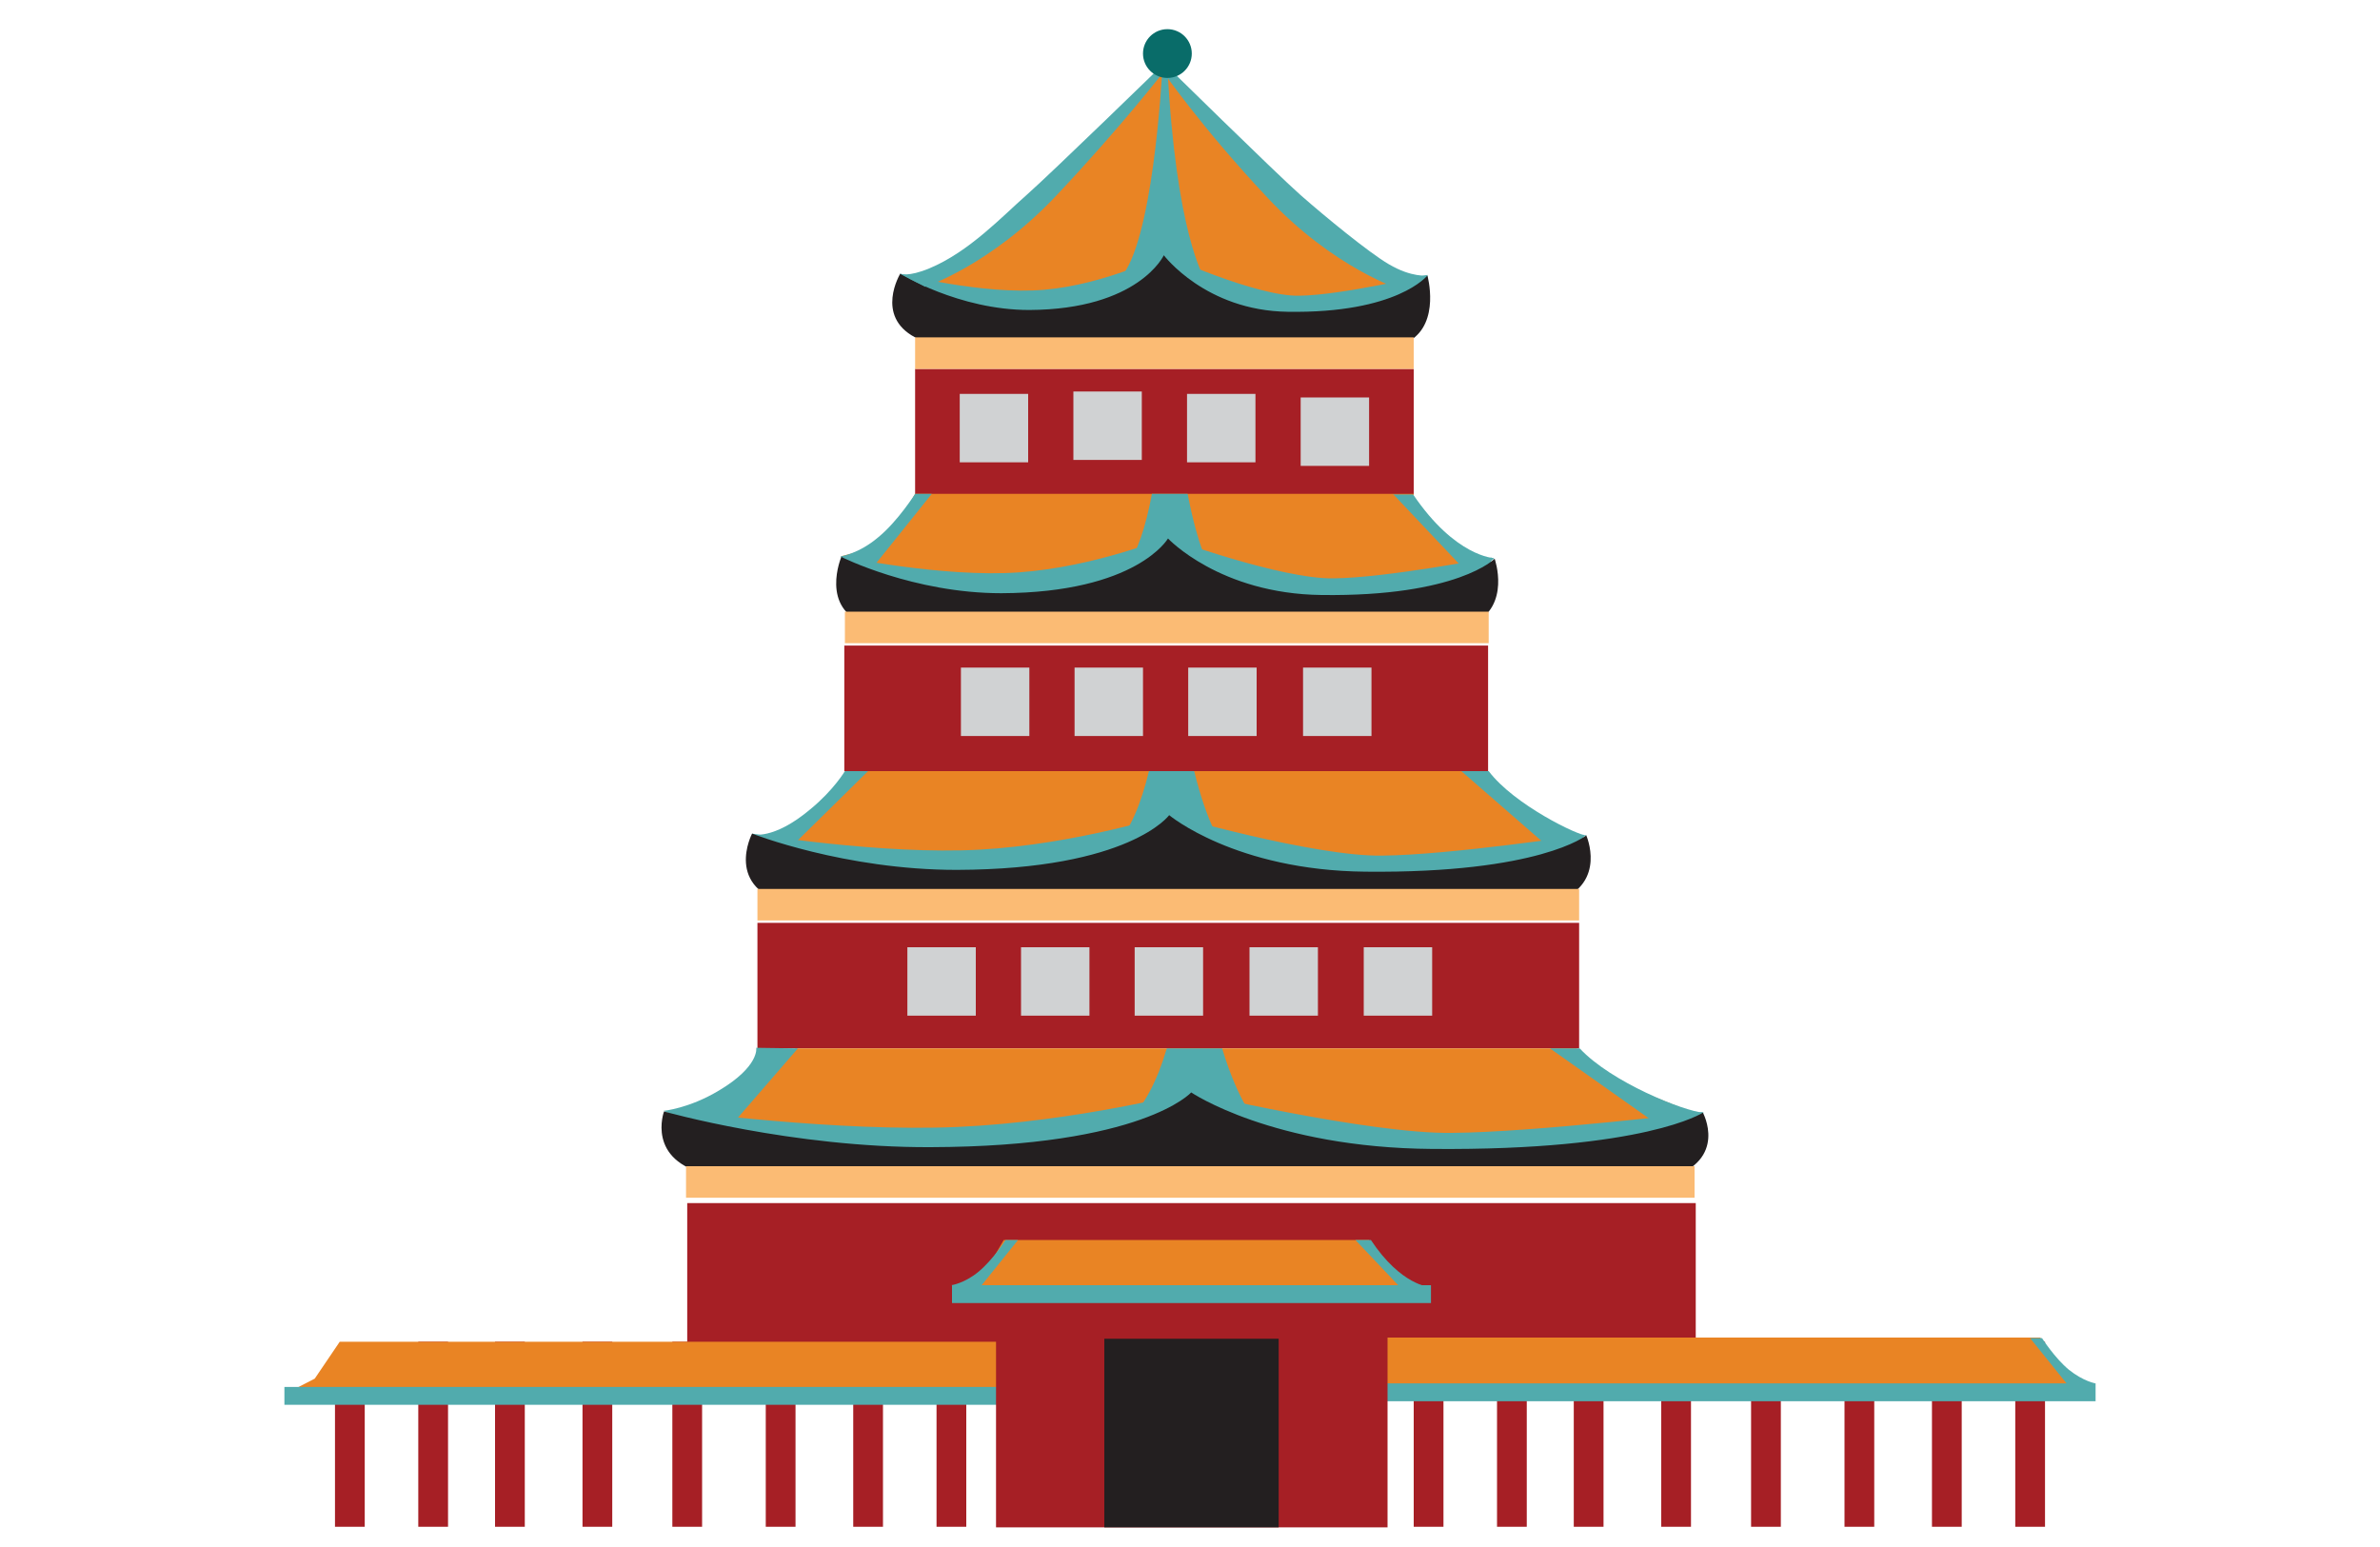 <?xml version="1.0" encoding="utf-8"?>
<!-- Generator: Adobe Illustrator 18.1.1, SVG Export Plug-In . SVG Version: 6.00 Build 0)  -->
<svg version="1.1" id="Layer_1" xmlns="http://www.w3.org/2000/svg" xmlns:xlink="http://www.w3.org/1999/xlink" x="0px" y="0px"
	 width="400px" height="260px" viewBox="0 0 400 260" enable-background="new 0 0 400 260" xml:space="preserve">
<rect x="56.3" y="229.4" fill="#A61F25" width="5" height="27.2"/>
<rect x="70.3" y="225.5" fill="#A61F25" width="5" height="31.1"/>
<rect x="83.2" y="225.5" fill="#A61F25" width="5" height="31.1"/>
<rect x="97.9" y="225.5" fill="#A61F25" width="5" height="31.1"/>
<rect x="113" y="225.5" fill="#A61F25" width="5" height="31.1"/>
<rect x="128.7" y="225.5" fill="#A61F25" width="5" height="31.1"/>
<rect x="143.4" y="225.5" fill="#A61F25" width="5" height="31.1"/>
<rect x="157.4" y="225.5" fill="#A61F25" width="5" height="31.1"/>
<rect x="237.6" y="225.5" fill="#A61F25" width="5" height="31.1"/>
<rect x="251.6" y="225.5" fill="#A61F25" width="5" height="31.1"/>
<rect x="264.5" y="225.5" fill="#A61F25" width="5" height="31.1"/>
<rect x="279.2" y="225.5" fill="#A61F25" width="5" height="31.1"/>
<rect x="294.3" y="225.5" fill="#A61F25" width="5" height="31.1"/>
<rect x="310" y="225.5" fill="#A61F25" width="5" height="31.1"/>
<rect x="324.7" y="225.5" fill="#A61F25" width="5" height="31.1"/>
<rect x="338.7" y="225.5" fill="#A61F25" width="5" height="31.1"/>
<path fill="#E98424" d="M195.6,10.7c0,0-31.6,36.9-42.3,36.9c0,0,0.4,3.3,10,5.2c9.6,1.8,57.7,4,64,2.5c6.3-1.5,11.9-8.2,10.7-8.4
	C225.5,44.3,203.1,18.2,195.6,10.7z"/>
<path fill="#51ABAD" d="M195.7,11c0,0-0.3-0.3-0.3-0.1c-0.2,3.3-1.7,29.9-7.1,35.8h14.1c0,0-4.8-7.5-6.2-35.6
	C196,10.3,195.7,11.7,195.7,11z"/>
<path fill="#51ABAD" d="M151.3,46c0,0,13.8,3.6,24.2,2.7s20.2-5.9,20.2-5.9s15.5,7.1,22.7,6.9c7.2-0.1,21.5-3.5,21.5-3.5
	s-0.2,6.6-6.3,8.1c-6.1,1.4-79,1.3-79,1.3L151.3,46z"/>
<path fill="#231F20" d="M156,58.1c0,0,3.3,1.5-2.2-1.4c-6.8-3.6-2.5-10.7-2.5-10.7s9.8,6.1,21.7,6.1c18.4-0.1,22.6-9.2,22.6-9.2
	s7,9.3,20.8,9.5c18.5,0.3,23.5-6.1,23.5-6.1s2.2,7.9-3,11C231.7,60.4,156,58.1,156,58.1z"/>
<rect x="153.8" y="62" fill="#A61F25" width="83.8" height="21.1"/>
<rect x="153.8" y="56.7" fill="#FBBB74" width="83.8" height="5.3"/>
<path fill="#51ABAD" d="M155.5,48.2c0,0,11-3.6,22.1-15.4c11.1-11.8,18.1-20.9,18.1-20.9l-0.1-1.2c0,0-18.8,18.3-23.1,22.1
	c-4.1,3.6-9.6,9.5-16.3,12.3c-3.6,1.5-4.9,0.9-4.9,0.9L155.5,48.2z"/>
<path fill="#51ABAD" d="M235.5,48.7c0,0-11.4-3.6-22.5-15.5c-11.1-11.8-17.7-21.4-17.7-21.4l0.2-1.3c0,0,18.7,18.4,23.1,22.3
	c4.1,3.6,11.4,9.6,14.8,11.6c3.9,2.3,6.5,1.9,6.5,1.9L235.5,48.7z"/>
<circle fill="#096C69" cx="196.2" cy="9" r="4.1"/>
<g>
	<rect x="161.3" y="66.2" fill="#D0D2D3" width="11.5" height="11.5"/>
	<rect x="180.4" y="65.8" fill="#D0D2D3" width="11.5" height="11.5"/>
	<rect x="199.5" y="66.2" fill="#D0D2D3" width="11.5" height="11.5"/>
	<rect x="218.6" y="66.8" fill="#D0D2D3" width="11.5" height="11.5"/>
</g>
<polygon fill="#E98424" points="249.4,95.1 246.6,102.8 161.3,104.1 141.3,93.5 149,91.5 153.8,83 237.6,83 237.6,85.9 "/>
<path fill="#51ABAD" d="M141.3,93.5c0,0,17.1,3.6,29.9,2.7c12.8-0.9,24.9-5.9,24.9-5.9s19.2,7.1,28.1,6.9c8.9-0.1,26.5-3.5,26.5-3.5
	s-0.3,6.6-7.8,8.1c-7.5,1.4-97.6,1.3-97.6,1.3L141.3,93.5z"/>
<path fill="#51ABAD" d="M156.6,83l-10.1,12.6l-5.2-2.1c0,0,3-0.4,6.3-3.2c3.3-2.7,6.2-7.3,6.2-7.3H156.6z"/>
<path fill="#51ABAD" d="M234.1,83l12.1,12.8c0,0,4.7-1.2,4.9-2c0,0-6.5-0.2-13.6-10.7H234.1z"/>
<path fill="#51ABAD" d="M193.6,83c-1,5.4-2.5,10.1-4.4,12.3h14.1c0,0-1.9-3-3.7-12.3L193.6,83z"/>
<rect x="141.9" y="108.5" fill="#A61F25" width="108.2" height="21.1"/>
<path fill="#231F20" d="M145.6,104.9c-7.9-2.6-4.2-11.3-4.2-11.3s12.1,6.1,26.9,6.1c22.8-0.1,28-9.2,28-9.2s8.7,9.3,25.8,9.5
	c22.9,0.3,29.1-6.1,29.1-6.1s2.8,7.9-3.7,11C241.1,107.9,152.6,107.2,145.6,104.9z"/>
<rect x="142" y="102.8" fill="#FBBB74" width="108.2" height="5.3"/>
<g>
	<rect x="161.5" y="112.2" fill="#D0D2D3" width="11.5" height="11.5"/>
	<rect x="180.6" y="112.2" fill="#D0D2D3" width="11.5" height="11.5"/>
	<rect x="199.7" y="112.2" fill="#D0D2D3" width="11.5" height="11.5"/>
	<rect x="219" y="112.2" fill="#D0D2D3" width="11.5" height="11.5"/>
</g>
<polygon fill="#E98424" points="265.8,140.9 260.7,149.4 151.9,150.6 129.1,142.3 136.1,138.1 142.3,129.6 249.3,129.6 249.3,132.5 
	"/>
<path fill="#51ABAD" d="M126.4,140.1c0,0,21.8,3.6,38.2,2.7c16.3-0.9,31.8-5.9,31.8-5.9s24.5,7.1,35.9,6.9
	c11.4-0.1,33.9-3.5,33.9-3.5s-0.3,6.6-9.9,8.1c-9.6,1.4-124.6,1.3-124.6,1.3L126.4,140.1z"/>
<path fill="#51ABAD" d="M145.9,129.6L133,142.3l-6.6-2.1c0,0,3.5,1.1,9.8-4.2c3.9-3.2,5.8-6.4,5.8-6.4L145.9,129.6z"/>
<path fill="#51ABAD" d="M245.6,129.6l14.7,12.8c0,0,7.2-2.1,6.3-2c-1.2,0.1-12.1-5.1-16.4-10.8L245.6,129.6z"/>
<path fill="#51ABAD" d="M193.1,129.6c-1.3,5.4-3.2,10.1-5.6,12.3h17.9c0,0-2.4-3-4.7-12.3L193.1,129.6z"/>
<rect x="127.3" y="155.1" fill="#A61F25" width="138.1" height="21.1"/>
<path fill="#231F20" d="M132.9,152c-11.4-2.6-6.5-11.9-6.5-11.9s15.5,6.1,34.4,6.1c29.1-0.1,35.7-9.2,35.7-9.2s11.1,9.3,33,9.5
	c29.3,0.3,37.1-6.1,37.1-6.1s3.5,7.9-4.7,11C253.7,154.5,141.8,154.1,132.9,152z"/>
<rect x="127.3" y="149.4" fill="#FBBB74" width="138.1" height="5.3"/>
<rect x="152.5" y="159.2" fill="#D0D2D3" width="11.5" height="11.5"/>
<rect x="171.6" y="159.2" fill="#D0D2D3" width="11.5" height="11.5"/>
<rect x="190.7" y="159.2" fill="#D0D2D3" width="11.5" height="11.5"/>
<rect x="210" y="159.2" fill="#D0D2D3" width="11.5" height="11.5"/>
<rect x="229.2" y="159.2" fill="#D0D2D3" width="11.5" height="11.5"/>
<polygon fill="#E98424" points="284.8,187.1 279,196 145.5,197.2 114.2,186.7 126.2,184.7 133.7,176.2 265,176.2 265,179.1 "/>
<path fill="#51ABAD" d="M114.2,186.7c0,0,26.8,3.6,46.8,2.7c20-0.9,39-5.9,39-5.9s30.1,7.1,44,6.9c14-0.1,42.2-3.5,42.2-3.5
	s-1,6.6-12.8,8.1c-11.8,1.4-152.9,1.3-152.9,1.3L114.2,186.7z"/>
<path fill="#51ABAD" d="M134.1,176.2l-12.9,14.9l-9.7-4.4c0,0,4.3-0.4,9.3-3.4c6.9-4.1,6.3-7.2,6.3-7.2L134.1,176.2z"/>
<path fill="#51ABAD" d="M260.5,176.2l18.1,12.8c0,0,8.6-1.9,7.7-2c-3.2-0.2-15.5-5.1-20.8-10.8L260.5,176.2z"/>
<path fill="#51ABAD" d="M196.1,176.2c-1.6,5.4-3.9,10.1-6.9,12.3h22c0,0-3-3-5.8-12.3L196.1,176.2z"/>
<rect x="115.5" y="202.2" fill="#A61F25" width="169.5" height="31.1"/>
<path fill="#231F20" d="M119.1,197.4c-10.6-2.3-7.5-10.6-7.5-10.6s21.5,6.1,44.8,6c35.7-0.1,43.8-9.2,43.8-9.2s13.7,9.3,40.5,9.5
	c35.9,0.3,45.5-6.1,45.5-6.1s4.3,7.9-5.7,11C270.4,201.1,129.9,199.7,119.1,197.4z"/>
<rect x="115.3" y="196" fill="#FBBB74" width="169.5" height="5.3"/>
<polygon fill="#E98424" points="207.7,234.3 124.4,234 61.9,234.9 49.6,233.4 52.9,231.7 57.1,225.5 199.1,225.5 199.1,227.6 "/>
<rect x="47.8" y="233.1" fill="#51ABAD" width="147.6" height="3"/>
<polygon fill="#E98424" points="192.3,233.6 275.6,233.3 338.1,234.2 350.4,232.8 347.1,231 342.9,224.8 200.9,224.8 200.9,226.9 
	"/>
<path fill="#51ABAD" d="M341.2,224.9l7.4,9.2l3.6-1.6c0,0-2-0.3-4.5-2.3c-2.4-2-4.5-5.3-4.5-5.3H341.2z"/>
<rect x="204.6" y="232.5" fill="#51ABAD" width="147.6" height="3"/>
<polygon fill="#E98424" points="238.7,217.2 236.6,216.8 174.2,217.7 161.9,216.3 165.1,214.6 168.7,208.4 230.1,208.4 230.1,210.5 
	"/>
<path fill="#51ABAD" d="M171.1,208.4l-7.4,9.2l-3.8-1.6c0,0,2.2-0.3,4.6-2.3c2.4-2,4.5-5.3,4.5-5.3H171.1z"/>
<path fill="#51ABAD" d="M227.8,208.4l8.9,9.4c0,0,3.4-0.9,3.6-1.5c0,0-4.8-0.2-9.9-7.9H227.8z"/>
<rect x="167.4" y="219.2" fill="#A61F25" width="65.8" height="37.5"/>
<rect x="160" y="216" fill="#51ABAD" width="80.5" height="3"/>
<rect x="185.6" y="225" fill="#231F20" width="29.3" height="31.7"/>
</svg>
